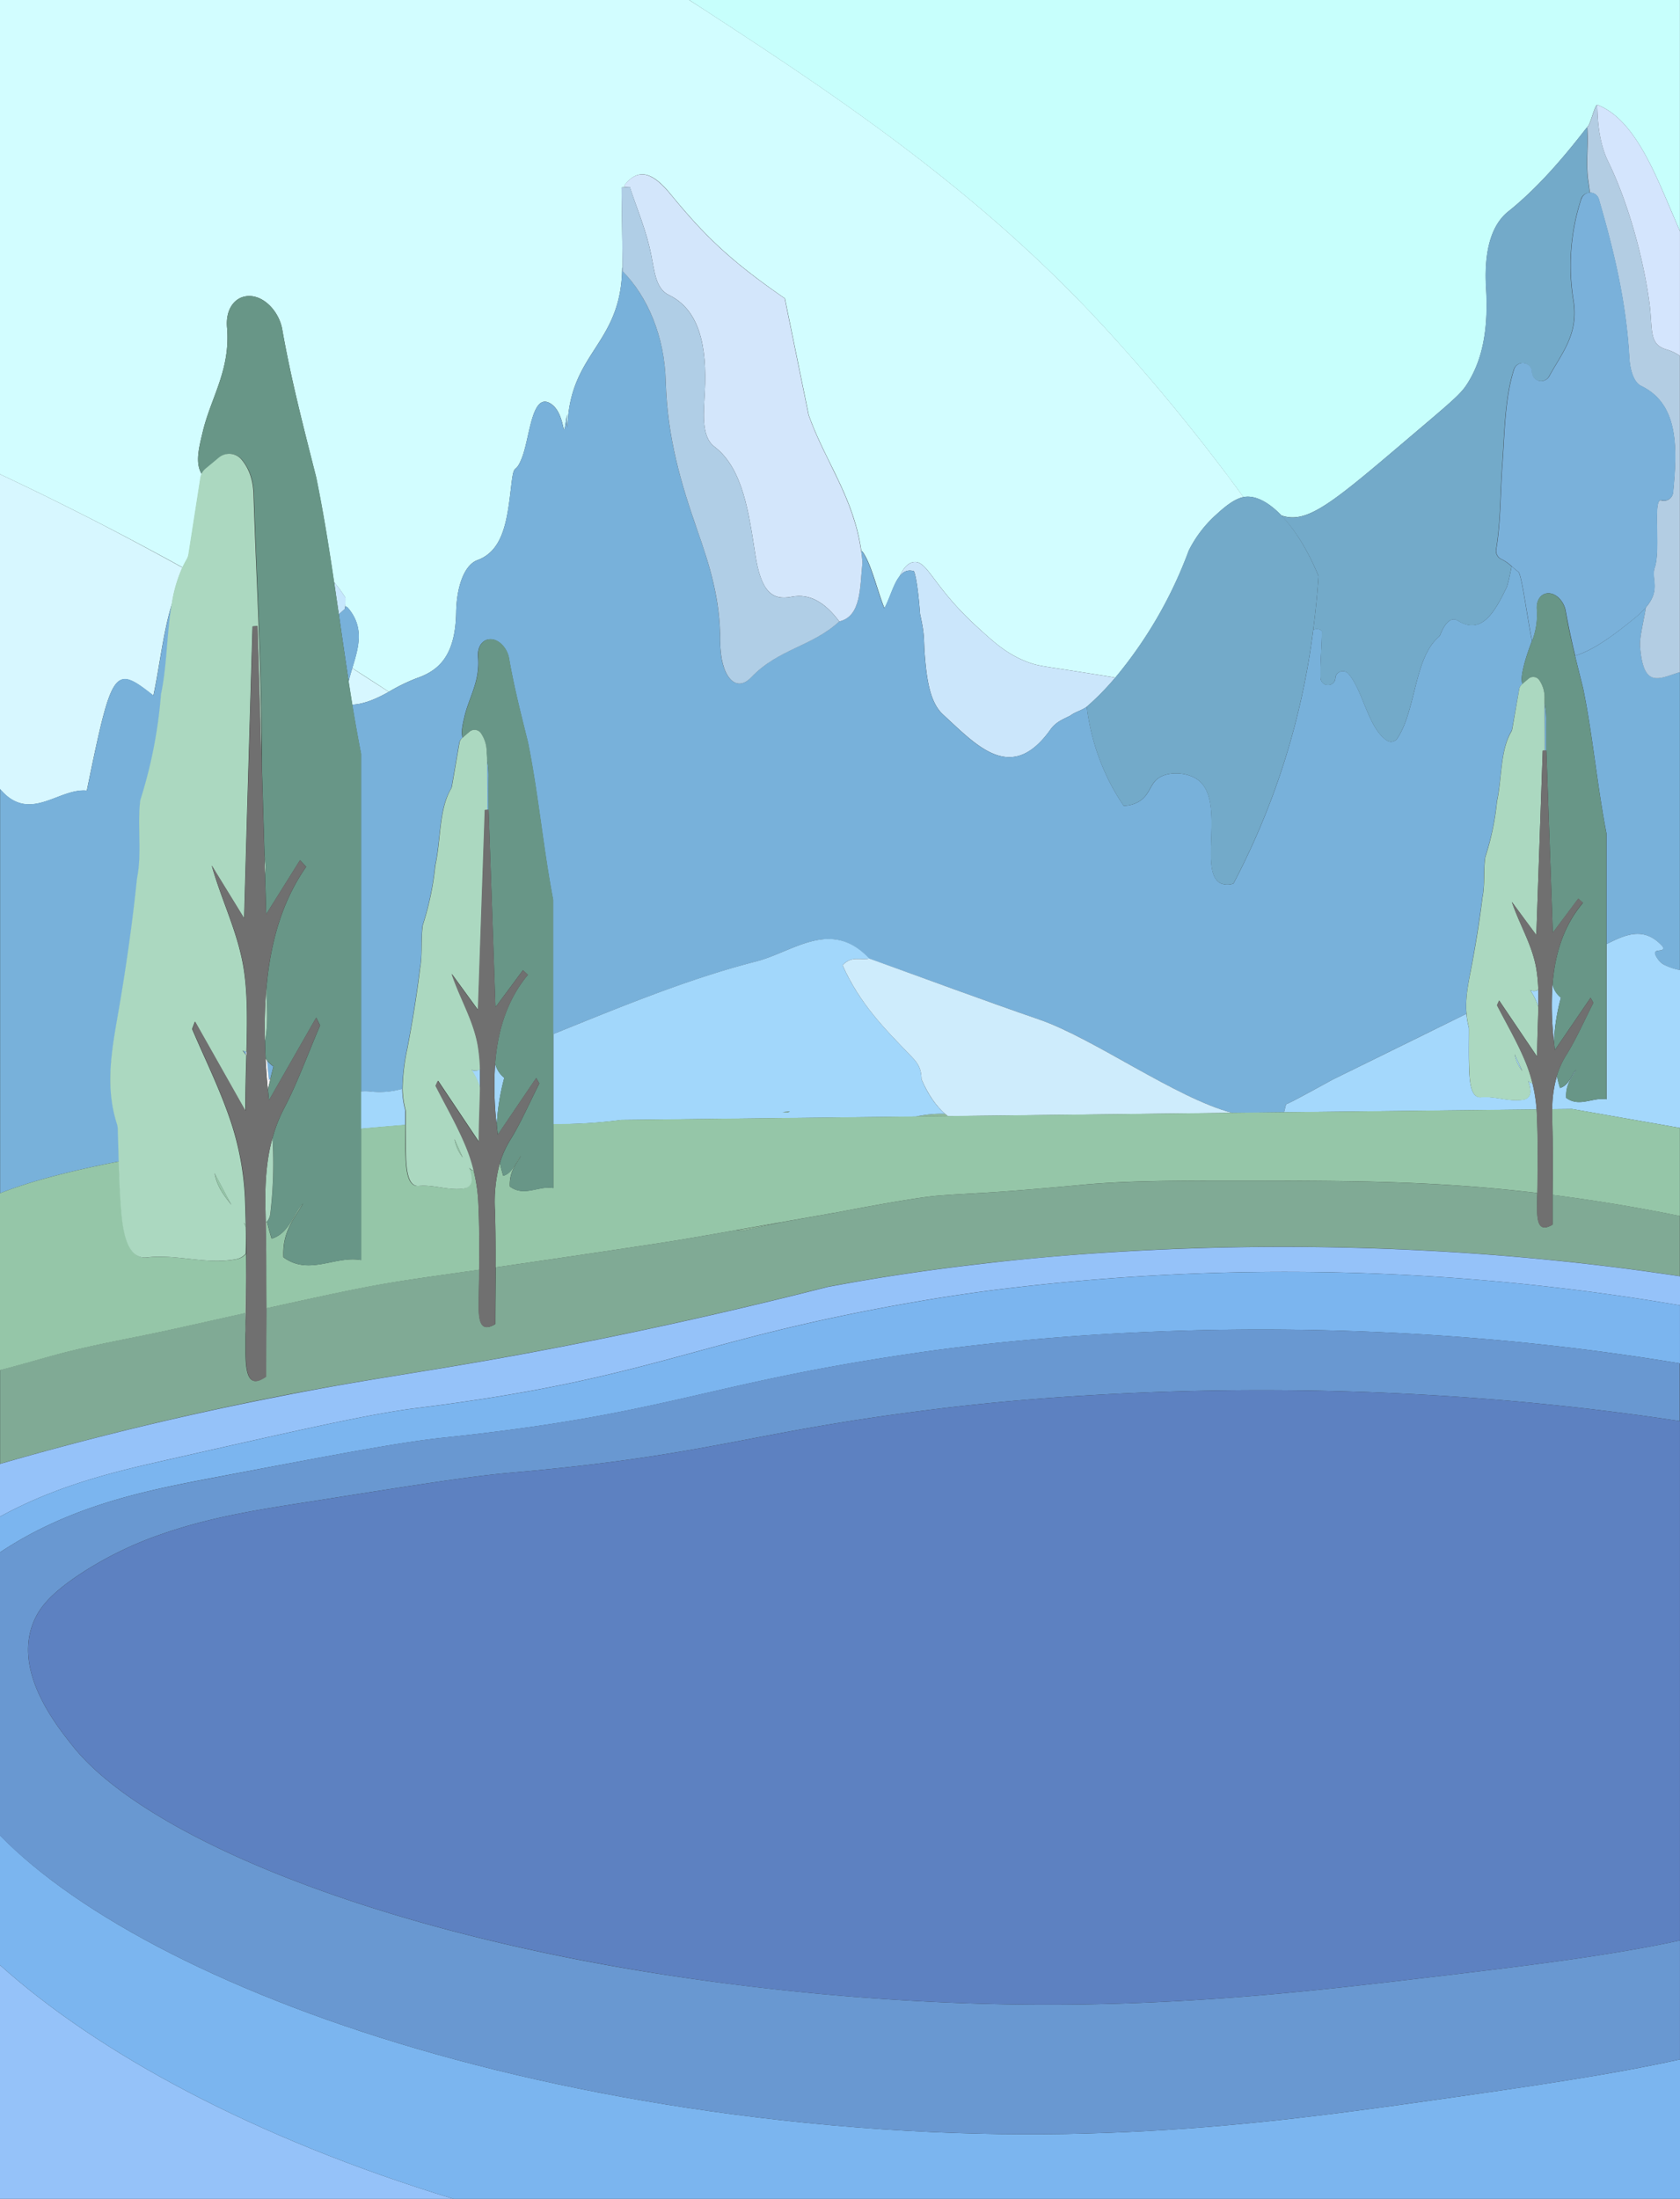 <svg id="Слой_1" data-name="Слой 1" xmlns="http://www.w3.org/2000/svg" viewBox="0 0 600 785"><rect x="0" y="0" width="600" height="785" fill="#333333" stroke="none"/><defs><style>.cls-1{fill:#c7fffc;}.cls-2{fill:#d2fdff;}.cls-3{fill:#d7f7ff;}.cls-4{fill:#90ba9e;}.cls-5{fill:#80aa95;}.cls-6{fill:#95c2f9;}.cls-7{fill:#7bb5ef;}.cls-8{fill:#6998d1;}.cls-9{fill:#5d81c1;}.cls-10{fill:#cbe6fb;}.cls-11{fill:#78b1da;}.cls-12{fill:#73aac9;}.cls-13{fill:#b3cde3;}.cls-14{fill:#d4e5fd;}.cls-15{fill:#d3e6fb;}.cls-16{fill:#b0cee6;}.cls-17{fill:#c6e7fd;}.cls-18{fill:#a2d7fb;}.cls-19{fill:#ceecfc;}.cls-20{fill:#a4d8fc;}.cls-21{fill:#95c6a8;}.cls-22{fill:#7ab1da;}.cls-23{fill:#fff;}.cls-24{fill:#689687;}.cls-25{fill:#abd8c0;}.cls-26{fill:#707070;}</style></defs><title>cold_ocean</title><path class="cls-1" d="M384.85,106.75c1.79,1.83,3.63,3.74,5.48,5.71,2.64,2.8,5.36,5.73,8.11,8.79s5.78,6.44,8.72,9.85c7.92,9.11,16.1,19.05,24.29,29.59l.87,1.12h0c1.43,1.86,2.88,3.74,4.32,5.63,1.05,1.38,2.1,2.79,3.14,4.2q2.15,2.88,4.29,5.81l.09,0c4-.75,8.79,1.69,13.47,6.55l.49.17c9.51,2.92,19.17-5.88,49-31.2,13.62-11.54,15.18-13,17.55-17,4.58-7.71,7-17.95,6.08-33.16-.6-9.89.56-21.41,7.89-27.28,10-8,19.11-18.41,27.77-29.6a2.79,2.79,0,0,1,.46-.45c0-.08,0-.15,0-.22.94,0,2.64-7.85,3.58-7.83,12.92,4.9,20.24,23.47,26.53,38.1,1,2.35,2,4.69,3,7V0H246.14l5.44,3.53C292.81,30.46,341.41,62.21,384.85,106.75Z"/><path class="cls-1" d="M594.4,344.46c-.38-.25-.76-.5-1.14-.77l-.49-.44A6.52,6.52,0,0,0,594.4,344.46Z"/><path class="cls-1" d="M539.84,202.32l.09-.07-.07-.06S539.85,202.27,539.84,202.32Z"/><path class="cls-2" d="M65.24,202.61c.46-1,1-1.93,1.5-2.85a5.24,5.24,0,0,0,.68-1.85l4.26-27.33a5,5,0,0,1,.41-1.3c-2.53-3.94-1-9.62.34-15.19,2.94-12.33,9.94-22,8.65-37.22-.54-6.3,2.54-10.42,6.63-11.08,6.08-1,11.94,5.23,13.09,11.82,3.2,18.18,7.72,35.35,12.08,52.71,2.54,12.34,4.54,24.9,6.41,37.51a43.88,43.88,0,0,1,4.07,5.55,23.39,23.39,0,0,1-.12,3,6.65,6.65,0,0,1,.92.52c6.14,7.1,3.85,14.32,1.64,21.63q5.58,3.55,11.21,7.23l1.86,1.22a66,66,0,0,1,9.87-4.83c8.22-2.8,13.93-8.28,14.18-23.61.14-8.24,2.54-16.72,7.63-18.59,9.59-3.54,10.68-15.07,12.12-27.22,1-8.44,1.3-2.51,4-10,2.61-7.36,3.4-22.6,9.87-18.72,5.39,3.22,4.39,13.85,5.45,7.15,1-6.47,0-1,.68,1.36.74-27,19.24-29.26,19.55-56.92l.14,0q-.18-14.34-.37-28.67l1.14-.09c0-.27,0-.54,0-.82,5.5-7,11-3.33,16.49,3.42,12,14.59,21,23.48,40.71,37.09l8.51,41.62c5.86,16.57,16.08,29.27,18.81,48.7a.35.35,0,0,1,.25-.1c3.25,4.09,5.7,15.07,8,20.37,1.88-3.43,3.14-8.48,5.34-11.31,1.39-3,3-4.86,5.08-5.15,4.89-.69,6.81,8.48,21.95,22.47,6.86,6.33,11.44,10.48,18.9,13.27,3.65,1.38,5.1,1.34,22.46,4.09,3.52.56,6.37,1,8.7,1.44a154.11,154.11,0,0,0,26.24-45.35A43.14,43.14,0,0,1,434,184.07c2.69-2.45,6.46-5.89,10.12-6.61q-2.15-2.93-4.29-5.81c-1-1.41-2.09-2.82-3.14-4.2-1.44-1.89-2.89-3.77-4.32-5.63h0l-.87-1.12c-8.19-10.54-16.37-20.48-24.29-29.59q-4.41-5.11-8.72-9.85c-2.75-3.06-5.47-6-8.11-8.79-1.85-2-3.69-3.88-5.48-5.71-43.44-44.54-92-76.29-133.27-103.23L246.14,0H0v169.3c16.58,7.8,34.61,16.77,53.77,27.07Q59.44,199.4,65.24,202.61Z"/><path class="cls-3" d="M31,282.27c9-43.88,9.75-45,23.77-33.93,2.34-10.91,3.5-22.84,6.71-33a50,50,0,0,1,3.72-12.69q-5.79-3.2-11.47-6.25C34.61,186.06,16.58,177.09,0,169.29V281.7C10.56,294.16,20.89,281.27,31,282.27Z"/><path class="cls-3" d="M125.79,251.57c4.69-.23,8.94-2.31,13.08-4.57L137,245.78q-5.64-3.67-11.21-7.23c-.47,1.57-.94,3.15-1.32,4.73C124.9,246,125.34,248.81,125.79,251.57Z"/><path class="cls-4" d="M327.15,398.61l11.41-.14c-.34-.26-.68-.54-1-.83A40.24,40.24,0,0,0,327.15,398.61Z"/><path class="cls-4" d="M265.35,439.41h0l1.8-.41h0c2.36-.54,4.76-1.08,7.22-1.62,0,0,0,0,.05,0l.81-.17h0l3.64-.8c-5.17.92-10.81,1.91-16.14,2.84Z"/><path class="cls-5" d="M189.62,482.8c27.2-5.08,63.39-12.55,106-23.43h0l7.1-1.29c8.71-1.54,25.36-4.37,48.37-7,13-1.48,28-2.89,44.7-4h0a977,977,0,0,1,116.82-.47h.07c15.15.85,30.83,2.08,47,3.8h.09c13.1,1.39,26.53,3.11,40.18,5.17V434.09c-17.69-3.6-33.07-5.94-45.46-7.52q0,5.3,0,10.62c-3.74,2.17-5.58,1.11-5.5-5.92,0-1.79,0-3.58.07-5.37-36.48-4.3-65.2-4.34-105.9-4.38-23.14,0-40.91,0-57.45,1.53,0,0-23.43,2.24-36.63,2.91l-7.21.42c-1.81.11-4.09.26-7.17.51-9,.72-36.73,6.12-36.73,6.12l-.32.05c-.22,0-8.54,1.52-18.74,3.31l-3.64.8h0l-.81.17s0,0-.05,0c-2.46.54-4.86,1.08-7.22,1.62h0l-1.8.41h0l-2.59-.2c-6.86,1.21-13.19,2.31-17.23,3-3.47.59-7.87,1.32-29.87,4.6-16.93,2.52-29.23,4.31-38.68,5.67,0,6.71-.1,13.46-.1,20.25-4,2.35-6,1.2-5.92-6.43,0-4.32.12-8.65.17-13-13.72,2-20.7,2.91-29,4.21-9.86,1.55-16.71,2.86-47.09,9.59,0,8.09-.11,16.21-.11,24.37-5,3.43-7.38,1.76-7.28-9.37,0-1.38,0-2.77,0-4.15,0-.88-.06-1.81,0-2.85,0-2.12,0-4.25.07-6.37l-25.25,5.63c-14,3.14-28.25,5.47-42.13,9.19-7.59,2-14.16,4-20.34,5.59v33.47c24.81-7.17,58-15.87,97.7-23.74C133.2,491.84,150.28,490.14,189.62,482.8Z"/><path class="cls-6" d="M148.71,502.69c84.93-10.53,98-23.95,177.12-37.74,6.09-1.06,16.7-2.85,31.11-4.67A837.52,837.52,0,0,1,600,466V455.63c-13.65-2.06-27.08-3.78-40.18-5.17h-.09c-16.15-1.72-31.83-2.95-47-3.8h-.07a977,977,0,0,0-116.82.47h0c-16.74,1.07-31.74,2.48-44.7,4-23,2.62-39.66,5.45-48.37,7l-7.1,1.29h0c-42.63,10.88-78.82,18.35-106,23.43-39.34,7.34-56.42,9-91.92,16.08C58,506.75,24.81,515.45,0,522.62v18.82c20.33-11.15,40.82-16,58-19.89C107.47,510.34,132.23,504.73,148.71,502.69Z"/><path class="cls-6" d="M0,785H162C90.73,763.34,34.93,732.93,0,701.54Z"/><path class="cls-7" d="M158.31,513.26c80-8.37,92.29-19,166.78-29.95,7.48-1.11,22.16-3.18,42.54-5,50.28-4.55,135.25-7.7,232.36,8.43V466a837.52,837.52,0,0,0-243-5.7c-14.41,1.82-25,3.61-31.11,4.67-79.11,13.79-92.19,27.21-177.12,37.74-16.48,2-41.24,7.65-90.76,18.86C40.82,525.43,20.33,530.29,0,541.44v12.75c24.73-16.49,51.54-21.88,72.83-26C119.47,519.33,142.78,514.88,158.31,513.26Z"/><path class="cls-7" d="M600,735.2c-24.61,5.47-53.79,9.7-89.34,14.73-60.21,8.51-131.67,18.08-231.42,7-90.51-10.07-165.62-32.84-218-59.43C34.65,684,13.93,669.52,0,655.22v46.32c34.93,31.39,90.73,61.8,162,83.46H600Z"/><path class="cls-8" d="M61.23,697.49c52.38,26.59,127.49,49.36,218,59.43,99.75,11.09,171.21,1.52,231.42-7,35.55-5,64.73-9.26,89.34-14.73V692.73c-25.06,5.48-55.64,9.2-94.52,13.76C450.19,713,384.59,720.3,293,711.83,262.9,709,234.63,705,208.55,700h0C114.05,681.82,48.14,651.17,26,623.38c-6.25-7.83-22.14-27.77-13.4-45.75,1.82-3.75,5.19-8.42,15.32-15.25a129.15,129.15,0,0,1,29.86-14.72h0c16.12-5.65,32.14-8.28,45.71-10.45l7.09-1.11.08,0c38.1-6.05,57.88-9.14,71.31-10.3,73.42-6.39,84.73-14.52,153.13-22.87,7.37-.91,22.43-2.66,43.43-4.14a1038,1038,0,0,1,144.08,0h0c24.5,1.72,50.47,4.45,77.31,8.53v-20.6c-97.11-16.13-182.08-13-232.36-8.43-20.38,1.83-35.06,3.9-42.54,5-74.49,10.93-86.81,21.58-166.78,29.95-15.53,1.62-38.84,6.07-85.48,15-21.29,4.08-48.1,9.47-72.83,26v101C13.93,669.52,34.65,684,61.23,697.49Z"/><path class="cls-9" d="M522.63,498.79a1038,1038,0,0,0-144.08,0c-21,1.48-36.06,3.23-43.43,4.14-68.4,8.35-79.71,16.48-153.13,22.87-13.43,1.16-33.21,4.25-71.31,10.3l-.08,0-7.09,1.11c-13.57,2.17-29.59,4.8-45.71,10.45h0a129.15,129.15,0,0,0-29.86,14.72c-10.13,6.83-13.5,11.5-15.32,15.25-8.74,18,7.15,37.92,13.4,45.75,22.14,27.79,88.05,58.44,182.53,76.58h0c26.08,5,54.35,9.08,84.47,11.87,91.57,8.47,157.17,1.16,212.45-5.34,38.88-4.56,69.46-8.28,94.52-13.76V507.33c-26.84-4.08-52.81-6.81-77.31-8.53Z"/><path class="cls-10" d="M326.38,203.9c1.19,2.56,2,12.47,2.22,15.32,1.87,8.51,1.13,8.26,1.77,15.78.69,8,1.86,15.88,6.41,20.07,12.23,11.23,24.47,25,38.47,5.27,2-2.79,5.09-3.84,7-4.86,1.82-1.37,4.09-1.83,5.91-3.19a95.26,95.26,0,0,0,10.15-10.35c-2.33-.42-5.18-.88-8.7-1.44-17.36-2.75-18.81-2.71-22.46-4.09-7.46-2.79-12-6.94-18.9-13.27-15.14-14-17.06-23.16-21.95-22.47-2.05.29-3.69,2.17-5.08,5.15C322.48,204.14,324.11,203.24,326.38,203.9Z"/><path class="cls-11" d="M585.79,231.14c-.39-3.16,1.27-9.42,2.06-14.36A29.52,29.52,0,0,1,584,220.5c-8.68,7.12-15.18,11.65-21.47,13.62.93,3.88,1.91,7.74,2.88,11.61,3.46,17,5,34.78,8.34,51.84v39.48h0c6.92-3.48,13.52-6.45,20.1.93,1.16,2.78-5.61-.58-1.39,4.95l.29.33.49.44c.38.27.76.52,1.14.77a22.18,22.18,0,0,0,5.59,1.85V239.93C592.77,242.07,587,246.09,585.79,231.14Z"/><path class="cls-11" d="M552.21,257.46a28.06,28.06,0,0,0-.59-6.57c0,5.7,0,11.4.08,17.11l.51,0Q552.2,262.71,552.21,257.46Z"/><path class="cls-11" d="M121,219.26c1.15,8,2.3,16,3.53,24,.38-1.58.85-3.16,1.32-4.73,2.21-7.31,4.5-14.53-1.64-21.63a6.65,6.65,0,0,0-.92-.52c0,.31,0,.62-.09.93Z"/><path class="cls-11" d="M42.53,414.63c-.11-4-.21-8-.35-11.93a5,5,0,0,0-.26-1.38c-4.22-13-2-25.93.21-38.35,2.83-16.21,5.21-32.54,6.92-49.17,0-.12,0-.24.05-.35,1.78-8.86.09-18.33,1.09-27.34a5,5,0,0,1,.23-1,167.18,167.18,0,0,0,7.2-37,2.87,2.87,0,0,1,.07-.5c2.15-10.29,2-21.85,3.83-32.33-3.21,10.2-4.37,22.13-6.71,33-14-11.09-14.8-10-23.77,33.93-10.15-1-20.48,11.89-31-.57V426C11.05,421.6,26.08,417.82,42.53,414.63Z"/><path class="cls-11" d="M86.69,375c.41.51.8,1,1.18,1.55l0-1.15A5.21,5.21,0,0,1,86.69,375Z"/><path class="cls-11" d="M96.65,384.73c.32-1.34.67-2.68,1-4a13.81,13.81,0,0,1-2.31-2.13c.2,2.38.42,4.78.68,7.2Z"/><path class="cls-11" d="M128.92,269.09V389.66a17.28,17.28,0,0,1,3.93.08,29.45,29.45,0,0,0,10.85-1,71.73,71.73,0,0,1,1.73-14.46c1.75-9.18,3.27-18.43,4.44-27.87a1.42,1.42,0,0,1,0-.2c1.07-5,.36-10.43,1-15.54a2.86,2.86,0,0,1,.13-.58,102.83,102.83,0,0,0,4.37-20.92c0-.09,0-.18.05-.28,2-8.93,1.23-19.68,5.51-27.09a3.19,3.19,0,0,0,.39-1q1.33-7.74,2.68-15.49a3,3,0,0,1,1-1.8l.2-.17c-.65-2.14.07-4.87.69-7.56,1.65-7,5.56-12.51,4.84-21.19-.3-3.59,1.42-5.94,3.71-6.31,3.4-.56,6.68,3,7.33,6.73,1.79,10.35,4.32,20.13,6.76,30,3.73,18.44,5.42,37.74,9,56.25v47.93c24-9.68,48-19.63,72.4-25.91,13.35-3.43,26.84-15.57,40.45-1.05h0C330.71,349.48,351,357,371.25,364c19.49,6.74,48.69,28,68.84,33.3l18.51-.21c.23-1,.49-1.91.72-2.89.89-.08,16.1-8.53,16.92-8.93q23.75-11.68,47.5-23.36c-.45-5.28.54-10.45,1.5-15.46,1.63-8.46,3-17,4.13-25.69l0-.18c1-4.62.34-9.61,1-14.32a3.49,3.49,0,0,1,.12-.54,94.4,94.4,0,0,0,4.07-19.27,2.34,2.34,0,0,1,0-.26c1.85-8.24,1.15-18.14,5.13-25a3,3,0,0,0,.36-1L542.58,246a2.82,2.82,0,0,1,.94-1.66l.18-.16c-.6-2,.07-4.48.65-7a82.34,82.34,0,0,1,2.78-8.34c-1.75-8.53-3.68-23.81-4.9-24.72-.78-.57-1.54-1.24-2.3-1.9l-.09.07c-.42,2.3-.92,4.57-1.53,6.81a2.3,2.3,0,0,1-.18.5c-4.43,9.21-9,17.13-17.5,11.94-2.48-1.51-4.73,1.15-6.16,4.88a2.83,2.83,0,0,1-.79,1.11c-8.64,7.56-7.94,26-14.62,36.05a2.7,2.7,0,0,1-3.76.75c-6.73-4.5-8.38-17.62-13.7-23.8a2.67,2.67,0,0,0-4.67,1.44.78.78,0,0,1,0,.16,2.65,2.65,0,0,1-5.29-.14c-.21-4.61.5-12.08.47-16.67,0-.29-1.36-1.23-3.09-.48a265.68,265.68,0,0,1-28.49,90.59,6.27,6.27,0,0,1-4.51-.07c-8.23-3.88,2-29.58-8.26-37-3.9-2.83-10.9-3.11-14.41-.28-2.77,2.23-2.79,5.92-6.78,8.19a11.07,11.07,0,0,1-5.25,1.38,77.25,77.25,0,0,1-4.79-8,80.66,80.66,0,0,1-8.39-27.36c-1.82,1.36-4.09,1.82-5.91,3.19-1.87,1-5,2.07-7,4.86-14,19.7-26.24,6-38.47-5.27-4.55-4.19-5.72-12.09-6.41-20.07-.64-7.52.1-7.27-1.77-15.78-.19-2.85-1-12.76-2.22-15.32-2.27-.66-3.9.24-5.2,1.92-2.2,2.83-3.46,7.88-5.34,11.31-2.31-5.3-4.76-16.28-8-20.37a.35.35,0,0,0-.25.1c.18,1.27.33,2.55.44,3.88-.92,8.91-.37,19.3-8.27,21.12-9.86,9-21.66,9.69-31.46,19.95-5.64,5.9-11.11-.56-11.07-12.88,0-15.11-3.79-27.11-8.17-39.64-5.75-16.48-10.76-33-11.3-53.31-.42-15.77-6.39-30-15.4-39.2,0-.39,0-.78,0-1.17l-.14,0c-.31,27.66-18.81,30-19.55,56.92-.65-2.34.34-7.83-.68-1.36-1.06,6.7-.06-3.93-5.45-7.15-6.47-3.88-7.26,11.36-9.87,18.72-2.67,7.53-3,1.6-4,10-1.44,12.15-2.53,23.68-12.12,27.22-5.09,1.87-7.49,10.35-7.63,18.59-.25,15.33-6,20.81-14.18,23.61a66,66,0,0,0-9.87,4.83c-4.14,2.26-8.39,4.34-13.08,4.57C126.76,257.44,127.78,263.29,128.92,269.09Z"/><path class="cls-11" d="M174.44,277.69a30.39,30.39,0,0,0-.64-7.13c0,6.18,0,12.37.08,18.56l.56,0C174.43,285.29,174.42,281.49,174.44,277.69Z"/><path class="cls-12" d="M470.9,205.65c-.43,6.55-1.08,12.94-1.9,19.22,1.73-.75,3.08.19,3.09.48,0,4.59-.68,12.06-.47,16.67a2.65,2.65,0,0,0,5.29.14.78.78,0,0,0,0-.16,2.67,2.67,0,0,1,4.67-1.44c5.32,6.18,7,19.3,13.7,23.8a2.7,2.7,0,0,0,3.76-.75c6.68-10,6-28.49,14.62-36.05a2.83,2.83,0,0,0,.79-1.11c1.43-3.73,3.68-6.39,6.16-4.88,8.48,5.19,13.07-2.73,17.5-11.94a2.3,2.3,0,0,0,.18-.5c.61-2.24,1.11-4.51,1.53-6.81,0,0,0-.09,0-.13a14.79,14.79,0,0,0-3.52-2.48,3.29,3.29,0,0,1-2-3.57c1.66-9.9,1.45-20.17,2.2-30.27.84-11.33.81-23.46,4.16-34a3.29,3.29,0,0,1,6.41.88c0,.08,0,.15,0,.22a3.28,3.28,0,0,0,6.15,1.38c4.63-8.41,10.58-15.14,8.69-27a76.74,76.74,0,0,1,2.74-36.23,3.21,3.21,0,0,1,3.13-2.31q-.36-2.72-.76-5.4c-.65-7,.24-10.14-.2-17.9a2.79,2.79,0,0,0-.46.45c-8.66,11.19-17.76,21.59-27.77,29.6-7.33,5.87-8.49,17.39-7.89,27.28.93,15.21-1.5,25.45-6.08,33.16-2.37,4-3.93,5.44-17.55,17-29.86,25.32-39.52,34.12-49,31.2l-.49-.17C462.41,189,467.11,196.45,470.9,205.65Z"/><path class="cls-13" d="M589,107.5c-2.31-16.46-7.75-35.66-14.59-49.69-2.92-6-3.88-13.23-3.94-20.37-.94,0-2.64,7.84-3.58,7.83,0,.07,0,.14,0,.22.44,7.76-.45,10.85.2,17.9q.4,2.69.76,5.4A3.22,3.22,0,0,1,571,71.15c5.23,17.93,9.74,36.25,10.87,56.4.25,4.62,1.62,9,4.22,10.24,13.33,6.43,13,21.68,11.43,38a3.28,3.28,0,0,1-4.2,2.84c-3.2-1-.15,17.4-2.34,23.9-1.49,4.06,2.33,7.79-3.15,14.28-.79,4.94-2.45,11.2-2.06,14.36,1.22,15,7,10.93,14.2,8.79V127.06a15.41,15.41,0,0,0-4.74-2.26C588.59,122.87,590.42,117.57,589,107.5Z"/><path class="cls-14" d="M570.47,37.44c.06,7.14,1,14.38,3.94,20.37,6.84,14,12.28,33.23,14.59,49.69,1.42,10.07-.41,15.37,6.25,17.3a15.41,15.41,0,0,1,4.74,2.26V82.57c-1-2.34-2-4.68-3-7C590.71,60.91,583.39,42.34,570.47,37.44Z"/><path class="cls-12" d="M388.12,252.29a80.66,80.66,0,0,0,8.39,27.36,77.25,77.25,0,0,0,4.79,8,11.07,11.07,0,0,0,5.25-1.38c4-2.27,4-6,6.78-8.19,3.51-2.83,10.51-2.55,14.41.28,10.23,7.43,0,33.13,8.26,37a6.27,6.27,0,0,0,4.51.07A265.68,265.68,0,0,0,469,224.87c.82-6.28,1.47-12.67,1.9-19.22-3.79-9.2-8.49-16.69-13.26-21.66s-9.43-7.3-13.47-6.55l-.09,0c-3.66.72-7.43,4.16-10.12,6.61a43.14,43.14,0,0,0-9.45,12.52,154.11,154.11,0,0,1-26.24,45.35A95.26,95.26,0,0,1,388.12,252.29Z"/><path class="cls-15" d="M232.53,90.79c1.28,6.34,1.67,12.26,6.35,14.52,10.84,5.24,13.72,18,12.83,34.84-.36,6.88-1.4,15.65,3.43,19.3,10.33,7.81,12.34,24.12,14.61,38.54,2,13,5.92,16.49,12.94,15.07,6.65-1.34,12.11,2.19,17.06,8.8,7.9-1.82,7.35-12.21,8.27-21.12-.11-1.33-.26-2.61-.44-3.88-2.73-19.43-12.95-32.13-18.81-48.7l-8.51-41.62C260.51,92.93,251.51,84,239.55,69.45c-5.52-6.75-11-10.39-16.49-3.42,0,.28,0,.55,0,.82l1.84-.14C227.55,74.69,230.83,82.33,232.53,90.79Z"/><path class="cls-16" d="M237.75,136c.54,20.29,5.55,36.83,11.3,53.31,4.38,12.53,8.22,24.53,8.17,39.64,0,12.32,5.43,18.78,11.07,12.88,9.8-10.26,21.6-10.91,31.46-19.95-4.95-6.61-10.41-10.14-17.06-8.8-7,1.42-10.9-2-12.94-15.07-2.27-14.42-4.28-30.73-14.61-38.54-4.83-3.65-3.79-12.42-3.43-19.3.89-16.8-2-29.6-12.83-34.84-4.68-2.26-5.07-8.18-6.35-14.52-1.7-8.46-5-16.1-7.59-24.08l-1.84.14-1.14.09q.19,14.34.37,28.67c0,.39,0,.78,0,1.17C231.36,105.93,237.33,120.21,237.75,136Z"/><path class="cls-17" d="M121,219.26l2.2-1.93c0-.31.06-.62.09-.93a23.39,23.39,0,0,0,.12-3,43.88,43.88,0,0,0-4.07-5.55Q120.13,213.54,121,219.26Z"/><path class="cls-18" d="M144.66,396.08a30.81,30.81,0,0,1-1-7.37,29.45,29.45,0,0,1-10.85,1,17.28,17.28,0,0,0-3.93-.08V403c6-.55,11.3-1,15.83-1.36,0-1.57,0-3.15,0-4.72A3,3,0,0,0,144.66,396.08Z"/><path class="cls-18" d="M180.11,384.78a9.1,9.1,0,0,1-3.26-5.19,118.74,118.74,0,0,0,.43,21.11h.2A78.81,78.81,0,0,1,180.11,384.78Z"/><path class="cls-18" d="M337.54,397.64c-3.13-2.72-6-6.66-8.42-12.3-.1-4.81-2-6.47-4.41-9-8.62-9-17.52-17.77-23.8-31.76,3.38-3.59,6.57-1.65,9.54-2.39h0c-13.61-14.52-27.1-2.38-40.45,1.05-24.45,6.28-48.4,16.23-72.4,25.91v32.17a171,171,0,0,0,24.33-1.49l105.22-1.21A40.24,40.24,0,0,1,337.54,397.64ZM279.48,397l2.62-.21C281.08,397.4,280.37,397,279.48,397Z"/><path class="cls-18" d="M168.27,381.87a25.41,25.41,0,0,1,3.16,6.62c0-2.35,0-4.63,0-6.83A2.93,2.93,0,0,1,168.27,381.87Z"/><path class="cls-19" d="M371.25,364c-20.3-7-40.54-14.52-60.8-21.81h0c-3,.74-6.16-1.2-9.54,2.39,6.28,14,15.18,22.78,23.8,31.76,2.43,2.53,4.31,4.19,4.41,9,2.46,5.64,5.29,9.58,8.42,12.3.34.29.68.57,1,.83l101.53-1.17C419.94,392,390.74,370.74,371.25,364Z"/><path class="cls-20" d="M554.47,351.4A109.44,109.44,0,0,0,555,372a69.89,69.89,0,0,1,2.49-15.87A8.32,8.32,0,0,1,554.47,351.4Z"/><path class="cls-20" d="M592.77,343.25l-.29-.33c-4.22-5.53,2.55-2.17,1.39-4.95-6.58-7.38-13.18-4.41-20.1-.93h0v55.41c-4.8-.88-9.66,3-14.42-.52-.23-4.78,2-7.19,3.66-10.09-1.75,1.75-2.54,5.57-5.85,6.58-.44-1.44-.81-2.87-1.11-4.31A43,43,0,0,0,554.36,396l7.08-.08L600,402.67V346.31a22.18,22.18,0,0,1-5.59-1.85A6.52,6.52,0,0,1,592.77,343.25Z"/><path class="cls-20" d="M543.68,382.34c-.72-1.5-1.59-3.46-2.73-6A13.1,13.1,0,0,0,543.68,382.34Z"/><path class="cls-20" d="M545.68,385.74a11,11,0,0,1,.85,3.91,2.78,2.78,0,0,1-2.23,2.86c-5.12,1-10.22-1.3-15.35-.82-3.39.32-4-4.6-4.23-9.16-.21-5.06-.09-10.16-.1-15.24a2.62,2.62,0,0,0-.1-.73,27.21,27.21,0,0,1-.78-4.65q-23.75,11.7-47.5,23.36c-.82.4-16,8.85-16.92,8.93-.23,1-.49,1.93-.72,2.89l90.19-1a53.49,53.49,0,0,0-1.49-9.4A2.32,2.32,0,0,1,545.68,385.74Z"/><path class="cls-20" d="M546.48,353.47a23.25,23.25,0,0,1,2.94,6.1c0-2.17,0-4.26,0-6.29A2.74,2.74,0,0,1,546.48,353.47Z"/><path class="cls-21" d="M165.26,413.2c-.77-1.63-1.71-3.76-2.93-6.55A14.21,14.21,0,0,0,165.26,413.2Z"/><path class="cls-21" d="M548.84,396.71c0-.22,0-.44-.05-.66l-90.19,1-18.51.21-101.53,1.17-11.41.14-105.22,1.21a171,171,0,0,1-24.33,1.49v22.87c-5.16-1-10.39,3.27-15.51-.57-.25-5.18,2.13-7.8,3.93-10.94-1.87,1.9-2.72,6.05-6.29,7.14-.47-1.56-.86-3.12-1.19-4.67A52.69,52.69,0,0,0,176.77,432c.22,6.79.24,13.61.21,20.45,9.45-1.36,21.75-3.15,38.68-5.67,22-3.28,26.4-4,29.87-4.6,4-.68,10.37-1.78,17.23-3,5.33-.93,11-1.92,16.14-2.84,10.2-1.79,18.52-3.27,18.74-3.31L298,433s27.7-5.4,36.73-6.12c3.08-.25,5.36-.4,7.17-.51l7.21-.42c13.2-.67,36.63-2.91,36.63-2.91,16.54-1.57,34.31-1.55,57.45-1.53,40.7,0,69.42.08,105.9,4.38C549.19,416.15,549.33,406.38,548.84,396.71Z"/><path class="cls-21" d="M62.47,474.37l25.25-5.63c.08-6.81.16-13.62.19-20.42v-.77a5.71,5.71,0,0,1-3.26,1.94c-10.56,2.15-21.31-1.84-31.93-.59-7,.82-8.67-8.52-9.36-17.19-.45-5.67-.66-11.37-.83-17.08C26.08,417.82,11.05,421.6,0,426v63.15c6.18-1.58,12.75-3.55,20.34-5.59C34.22,479.84,48.44,477.51,62.47,474.37Z"/><path class="cls-21" d="M170.81,428.79a58.73,58.73,0,0,0-1.66-10.91,2.52,2.52,0,0,1-1.74-1,12.13,12.13,0,0,1,.92,4.25,3,3,0,0,1-2.4,3.11c-5.5,1-11-1.42-16.51-.89-3.64.35-4.34-5-4.55-10-.16-3.92-.14-7.86-.12-11.81-4.53.36-9.88.81-15.83,1.36v46.93c-9.22-1.68-18.56,5.73-27.71-1-.44-9.1,3.8-13.7,7-19.22C104.89,433,103.37,440.29,97,442.2c-.63-2-1.17-4.09-1.65-6.13a4.47,4.47,0,0,1-.34.4c.06,5.33.07,10.67.06,16q0,7.31,0,14.62c30.38-6.73,37.23-8,47.09-9.59,8.3-1.3,15.28-2.25,29-4.21C171.22,445.11,171.22,436.92,170.81,428.79Z"/><path class="cls-21" d="M87.78,438.09c0-.33,0-.65,0-1-.22-.18-.45-.38-.68-.6C87.33,437,87.57,437.54,87.78,438.09Z"/><path class="cls-21" d="M82.7,430.14c-1.6-2.81-3.53-6.5-6-11.3C77.52,423.74,80.1,426.91,82.7,430.14Z"/><path class="cls-21" d="M177.28,400.7l.15,1.35c0-.45,0-.89,0-1.34Z"/><path class="cls-21" d="M554.36,396c0,1.2,0,2.43,0,3.71.29,8.91.21,17.86.15,26.88,12.39,1.58,27.77,3.92,45.46,7.52V402.67l-38.55-6.77Z"/><path class="cls-21" d="M282.1,396.81l-2.62.21C280.37,397,281.08,397.4,282.1,396.81Z"/><path class="cls-22" d="M564.74,71.1A76.74,76.74,0,0,0,562,107.33c1.89,11.85-4.06,18.58-8.69,27a3.28,3.28,0,0,1-6.15-1.38c0-.07,0-.14,0-.22a3.29,3.29,0,0,0-6.41-.88c-3.35,10.57-3.32,22.7-4.16,34-.75,10.1-.54,20.37-2.2,30.27a3.29,3.29,0,0,0,2,3.57,14.79,14.79,0,0,1,3.52,2.48l.07.06c.76.66,1.52,1.33,2.3,1.9,1.22.91,3.15,16.19,4.9,24.72a25.82,25.82,0,0,0,1.72-11.19c-.28-3.31,1.32-5.47,3.45-5.82,3.16-.51,6.21,2.75,6.82,6.21,1,5.48,2.14,10.79,3.41,16.05,6.29-2,12.79-6.5,21.47-13.62a29.52,29.52,0,0,0,3.85-3.72c5.48-6.49,1.66-10.22,3.15-14.28,2.19-6.5-.86-24.87,2.34-23.9a3.28,3.28,0,0,0,4.2-2.84c1.54-16.29,1.9-31.54-11.43-38-2.6-1.26-4-5.62-4.22-10.24-1.13-20.15-5.64-38.47-10.87-56.4a3.28,3.28,0,0,0-6.28-.05Z"/><path class="cls-23" d="M87.87,376.57l.18.26c0-.46,0-.92,0-1.38a1.08,1.08,0,0,1-.19,0Z"/><path class="cls-23" d="M96.05,385.78c-.26-2.42-.48-4.82-.68-7.2-.18-.21-.35-.44-.52-.66.19,3.63.47,7.33.82,11.09.31-1.42.63-2.85,1-4.28Z"/><path class="cls-23" d="M87.91,448.32c0,6.8-.11,13.61-.19,20.42,0,2.12,0,4.25-.07,6.37,0,1,0,2,0,2.85C87.81,468.09,88,458.19,87.91,448.32Z"/><path class="cls-23" d="M95.07,452.49c0-5.35,0-10.69-.06-16a1.09,1.09,0,0,0-.11.1Q95.07,444.52,95.07,452.49Z"/><path class="cls-24" d="M197.6,369.14V321.21c-3.56-18.51-5.25-37.81-9-56.25-2.44-9.89-5-19.67-6.76-30-.65-3.75-3.93-7.29-7.33-6.73-2.29.37-4,2.72-3.71,6.31.72,8.68-3.19,14.17-4.84,21.19-.62,2.69-1.34,5.42-.69,7.56l2.33-2a2.8,2.8,0,0,1,4.11.44,11.83,11.83,0,0,1,2.07,7.23v1.62a30.39,30.39,0,0,1,.64,7.13c0,3.8,0,7.6,0,11.39h.07c.81,23,1.61,46,2.46,70.48,3.73-5,6.77-9.12,9.8-13.21l1.79,1.62c-7.25,8.72-10.74,19.4-11.71,31.62a9.1,9.1,0,0,0,3.26,5.19,78.81,78.81,0,0,0-2.63,15.93c0,.45,0,.89,0,1.34.11,1,.22,2,.35,3,4.63-6.84,9.16-13.53,13.7-20.22l1.11,1.94c-3.45,6.79-6.61,14.12-10.41,20.23a33.37,33.37,0,0,0-3.64,8.11c.33,1.55.72,3.11,1.19,4.67,3.57-1.09,4.42-5.24,6.29-7.14-1.8,3.14-4.18,5.76-3.93,10.94,5.12,3.84,10.35-.39,15.51.57v-55Z"/><path class="cls-25" d="M173.8,268.94a11.83,11.83,0,0,0-2.07-7.23,2.8,2.8,0,0,0-4.11-.44l-2.33,2-.2.17a3,3,0,0,0-1,1.8q-1.35,7.74-2.68,15.49a3.19,3.19,0,0,1-.39,1c-4.28,7.41-3.53,18.16-5.51,27.09,0,.1,0,.19-.05.28a102.83,102.83,0,0,1-4.37,20.92,2.86,2.86,0,0,0-.13.58c-.68,5.11,0,10.53-1,15.54a1.42,1.42,0,0,0,0,.2c-1.17,9.44-2.69,18.69-4.44,27.87a71.73,71.73,0,0,0-1.73,14.46,30.81,30.81,0,0,0,1,7.37,3,3,0,0,1,.11.79c0,1.57,0,3.15,0,4.72,0,4,0,7.89.12,11.81.21,5,.91,10.3,4.55,10,5.51-.53,11,1.93,16.51.89a3,3,0,0,0,2.4-3.11,12.13,12.13,0,0,0-.92-4.25,2.52,2.52,0,0,0,1.74,1,56.23,56.23,0,0,0-2.36-7.45c-3.26-8.18-7.46-15.25-11.26-22.78.28-.61.55-1.22.83-1.82,4.42,6.6,8.84,13.2,14.62,21.85,0-6.95.35-13.32.45-19.19a25.41,25.41,0,0,0-3.16-6.62,2.93,2.93,0,0,0,3.13-.21,62.17,62.17,0,0,0-.79-8.28c-1.6-9.16-6.33-16.68-9.37-25.71l9.41,12.93c.85-24.88,1.65-48.16,2.45-71.43l.78-.05c0-6.19-.08-12.38-.08-18.56ZM165.26,413.2a14.21,14.21,0,0,1-2.93-6.55C163.55,409.44,164.49,411.57,165.26,413.2Z"/><path class="cls-26" d="M176.77,432a52.69,52.69,0,0,1,1.77-16.88,33.37,33.37,0,0,1,3.64-8.11c3.8-6.11,7-13.44,10.41-20.23l-1.11-1.94c-4.54,6.69-9.07,13.38-13.7,20.22-.13-1-.24-2-.35-3l-.15-1.35a118.74,118.74,0,0,1-.43-21.11c1-12.22,4.46-22.9,11.71-31.62l-1.79-1.62c-3,4.09-6.07,8.17-9.8,13.21-.85-24.44-1.65-47.46-2.46-70.48h-.07l-.56,0-.78.05c-.8,23.27-1.6,46.55-2.45,71.43l-9.41-12.93c3,9,7.77,16.55,9.37,25.71a62.17,62.17,0,0,1,.79,8.28c.08,2.2.08,4.48,0,6.83-.1,5.87-.45,12.24-.45,19.19-5.78-8.65-10.2-15.25-14.62-21.85-.28.6-.55,1.21-.83,1.82,3.8,7.53,8,14.6,11.26,22.78a56.23,56.23,0,0,1,2.36,7.45,58.73,58.73,0,0,1,1.66,10.91c.41,8.13.41,16.32.32,24.52,0,4.33-.12,8.66-.17,13-.08,7.63,1.89,8.78,5.92,6.43,0-6.79.07-13.54.1-20.25S177,438.81,176.77,432Z"/><path class="cls-24" d="M73.53,167.35l4.75-3.94a5.77,5.77,0,0,1,8,.53c2.63,3.08,4.25,7.09,4.42,12.57,1,32.2,3,64.38,2.82,96.59q.47,15.67.94,31.7c.13,1.48.26,3,.43,4.43a4.88,4.88,0,0,1,0,1c-.08.78-.15,1.57-.22,2.35q.21,6.84.41,13.78l12.07-19.28,2.21,2.37c-8.43,12-12.72,26.54-14.19,43.1.13,6.3.74,12.8-.44,18.75a3.18,3.18,0,0,1-.09.33q.08,3.11.24,6.28c.17.22.34.45.52.66a13.81,13.81,0,0,0,2.31,2.13c-.36,1.34-.71,2.68-1,4s-.67,2.86-1,4.28c.12,1.25.24,2.51.38,3.77l16.86-29.5c.46,1,.92,1.89,1.37,2.84-4.24,9.91-8.13,20.6-12.81,29.52a53.06,53.06,0,0,0-4.15,10.56,153.15,153.15,0,0,1-.79,27.11,5.24,5.24,0,0,1-1.18,2.76c.48,2,1,4.09,1.65,6.13,6.37-1.91,7.89-9.19,11.24-12.54-3.23,5.52-7.47,10.12-7,19.22,9.15,6.73,18.49-.68,27.71,1V269.09c-1.14-5.8-2.16-11.65-3.13-17.52-.45-2.76-.89-5.53-1.31-8.29-1.23-8-2.38-16-3.53-24q-.83-5.72-1.66-11.43c-1.87-12.61-3.87-25.17-6.41-37.51C108.52,153,104,135.79,100.8,117.61c-1.15-6.59-7-12.79-13.09-11.82-4.09.66-7.17,4.78-6.63,11.08,1.29,15.26-5.71,24.89-8.65,37.22-1.31,5.57-2.87,11.25-.34,15.19A5.21,5.21,0,0,1,73.53,167.35Z"/><path class="cls-25" d="M87.78,438.09c-.21-.55-.45-1.07-.7-1.57.23.22.46.42.68.6-.07-3.25-.15-6.5-.29-9.73a101.63,101.63,0,0,0-5-26.8c-4-11.94-9.19-22.24-13.87-33.24l1-2.65,18,31.88c0-7,.2-13.54.37-19.75l-.18-.26c-.38-.52-.77-1-1.18-1.55a5.21,5.21,0,0,0,1.21.4,1.08,1.08,0,0,0,.19,0c.28-10.64.4-20.22-.88-28.92-2-13.37-7.78-24.33-11.53-37.51,3.48,5.68,7,11.35,11.58,18.86,1-36.29,2-70.26,3-104.22l1.74-.13c.48,16.44,1,32.89,1.45,49.57.19-32.21-1.8-64.39-2.82-96.59-.17-5.48-1.79-9.49-4.42-12.57a5.77,5.77,0,0,0-8-.53l-4.75,3.94a5.21,5.21,0,0,0-1.44,1.93,5,5,0,0,0-.41,1.3l-4.26,27.33a5.24,5.24,0,0,1-.68,1.85c-.55.92-1,1.88-1.5,2.85a50,50,0,0,0-3.72,12.69c-1.81,10.48-1.68,22-3.83,32.33a2.87,2.87,0,0,0-.07.5,167.18,167.18,0,0,1-7.2,37,5,5,0,0,0-.23,1c-1,9,.69,18.48-1.09,27.34,0,.11,0,.23-.05.35-1.71,16.63-4.09,33-6.92,49.17-2.17,12.42-4.43,25.34-.21,38.35a5,5,0,0,1,.26,1.38c.14,4,.24,7.95.35,11.93.17,5.71.38,11.41.83,17.08.69,8.67,2.35,18,9.36,17.19,10.62-1.25,21.37,2.74,31.93.59a5.71,5.71,0,0,0,3.26-1.94Q87.88,442.81,87.78,438.09ZM76.65,418.84c2.52,4.8,4.45,8.49,6,11.3C80.1,426.91,77.52,423.74,76.65,418.84Z"/><path class="cls-25" d="M94.86,310.24a4.88,4.88,0,0,0,0-1c-.17-1.47-.3-3-.43-4.43.07,2.59.15,5.18.22,7.79C94.71,311.81,94.78,311,94.86,310.24Z"/><path class="cls-25" d="M97.32,406.2c-2.1,7.58-2.78,16-2.51,25.9l.09,4.47a1.09,1.09,0,0,1,.11-.1,4.47,4.47,0,0,0,.34-.4,5.24,5.24,0,0,0,1.18-2.76A153.15,153.15,0,0,0,97.32,406.2Z"/><path class="cls-25" d="M95.14,352.56a167.77,167.77,0,0,0-.53,19.08,3.18,3.18,0,0,0,.09-.33C95.88,365.36,95.27,358.86,95.14,352.56Z"/><path class="cls-26" d="M95.07,452.49q0-8-.17-15.92l-.09-4.47c-.27-9.87.41-18.32,2.51-25.9a53.06,53.06,0,0,1,4.15-10.56c4.68-8.92,8.57-19.61,12.81-29.52-.45-.95-.91-1.89-1.37-2.84l-16.86,29.5c-.14-1.26-.26-2.52-.38-3.77-.35-3.76-.63-7.46-.82-11.09q-.16-3.18-.24-6.28a167.77,167.77,0,0,1,.53-19.08c1.47-16.56,5.76-31.1,14.19-43.1l-2.21-2.37L95.05,326.37q-.21-6.94-.41-13.78c-.07-2.61-.15-5.2-.22-7.79q-.48-16.05-.94-31.7C93,256.42,92.51,240,92,223.53l-1.74.13c-1,34-2,67.93-3,104.22-4.61-7.51-8.1-13.18-11.58-18.86,3.75,13.18,9.57,24.14,11.53,37.51,1.28,8.7,1.16,18.28.88,28.92,0,.46,0,.92,0,1.38-.17,6.21-.37,12.77-.37,19.75l-18-31.88-1,2.65c4.68,11,9.84,21.3,13.87,33.24a101.63,101.63,0,0,1,5,26.8c.14,3.23.22,6.48.29,9.73,0,.32,0,.64,0,1q.1,4.73.13,9.46v.77c0,9.87-.1,19.77-.21,29.64,0,1.38,0,2.77,0,4.15-.1,11.13,2.33,12.8,7.28,9.37,0-8.16.07-16.28.11-24.37Q95.08,459.79,95.07,452.49Z"/><path class="cls-24" d="M552.3,211.86c-2.13.35-3.73,2.51-3.45,5.82a25.82,25.82,0,0,1-1.72,11.19,82.34,82.34,0,0,0-2.78,8.34c-.58,2.48-1.25,5-.65,7l2.17-1.84a2.62,2.62,0,0,1,3.82.41,10.83,10.83,0,0,1,1.93,6.66v1.49a28.06,28.06,0,0,1,.59,6.57q0,5.25,0,10.5h.07c.75,21.21,1.5,42.43,2.29,65l9.11-12.18,1.67,1.5c-6.75,8-10,17.9-10.88,29.17a8.32,8.32,0,0,0,3,4.75A69.89,69.89,0,0,0,555,372c.1.94.2,1.88.32,2.84l12.74-18.64,1,1.79c-3.2,6.26-6.14,13-9.68,18.65a30.56,30.56,0,0,0-3.38,7.46c.3,1.44.67,2.87,1.11,4.31,3.31-1,4.1-4.83,5.85-6.58-1.68,2.9-3.89,5.31-3.66,10.09,4.76,3.53,9.62-.36,14.42.52V297.57c-3.31-17.06-4.88-34.85-8.34-51.84-1-3.87-1.95-7.73-2.88-11.61-1.27-5.26-2.46-10.57-3.41-16.05C558.51,214.61,555.46,211.35,552.3,211.86Z"/><path class="cls-25" d="M551.62,249.4a10.83,10.83,0,0,0-1.93-6.66,2.62,2.62,0,0,0-3.82-.41l-2.17,1.84-.18.16a2.82,2.82,0,0,0-.94,1.66l-2.49,14.27a3,3,0,0,1-.36,1c-4,6.83-3.28,16.73-5.13,25a2.34,2.34,0,0,0,0,.26,94.4,94.4,0,0,1-4.07,19.27,3.49,3.49,0,0,0-.12.54c-.63,4.71,0,9.7-1,14.32l0,.18c-1.09,8.7-2.5,17.23-4.13,25.69-1,5-2,10.18-1.5,15.46a27.21,27.21,0,0,0,.78,4.65,2.62,2.62,0,0,1,.1.73c0,5.08-.11,10.18.1,15.24.19,4.56.84,9.48,4.23,9.16,5.13-.48,10.23,1.78,15.35.82a2.78,2.78,0,0,0,2.23-2.86,11,11,0,0,0-.85-3.91,2.32,2.32,0,0,0,1.62.91,53.17,53.17,0,0,0-2.19-6.86c-3-7.54-6.94-14.05-10.48-21l.77-1.67L549,377.25c0-6.4.33-12.27.42-17.68a23.25,23.25,0,0,0-2.94-6.1,2.74,2.74,0,0,0,2.91-.19,56.21,56.21,0,0,0-.74-7.64c-1.48-8.44-5.88-15.36-8.71-23.69l8.75,11.92c.79-22.93,1.54-44.38,2.28-65.83l.73,0c0-5.71-.08-11.41-.08-17.11Zm-7.94,132.94a13.1,13.1,0,0,1-2.73-6C542.09,378.88,543,380.84,543.68,382.34Z"/><path class="cls-26" d="M554.38,399.69c0-1.28,0-2.51,0-3.71A43,43,0,0,1,556,384.12a30.56,30.56,0,0,1,3.38-7.46c3.54-5.63,6.48-12.39,9.68-18.65l-1-1.79-12.74,18.64c-.12-1-.22-1.9-.32-2.84a109.44,109.44,0,0,1-.53-20.62c.9-11.27,4.13-21.13,10.88-29.17l-1.67-1.5-9.11,12.18c-.79-22.52-1.54-43.74-2.29-65h-.07l-.51,0-.73,0c-.74,21.45-1.49,42.9-2.28,65.83L539.94,322c2.83,8.33,7.23,15.25,8.71,23.69a56.21,56.21,0,0,1,.74,7.64c.07,2,.07,4.12,0,6.29-.09,5.41-.42,11.28-.42,17.68l-13.6-20.13-.77,1.67c3.54,6.95,7.44,13.46,10.48,21a55.12,55.12,0,0,1,3.68,16.26c0,.22,0,.44.05.66.49,9.67.35,19.44.21,29.19,0,1.79,0,3.58-.07,5.37-.08,7,1.76,8.09,5.5,5.92q0-5.32,0-10.62C554.59,417.55,554.67,408.6,554.38,399.69Z"/></svg>
